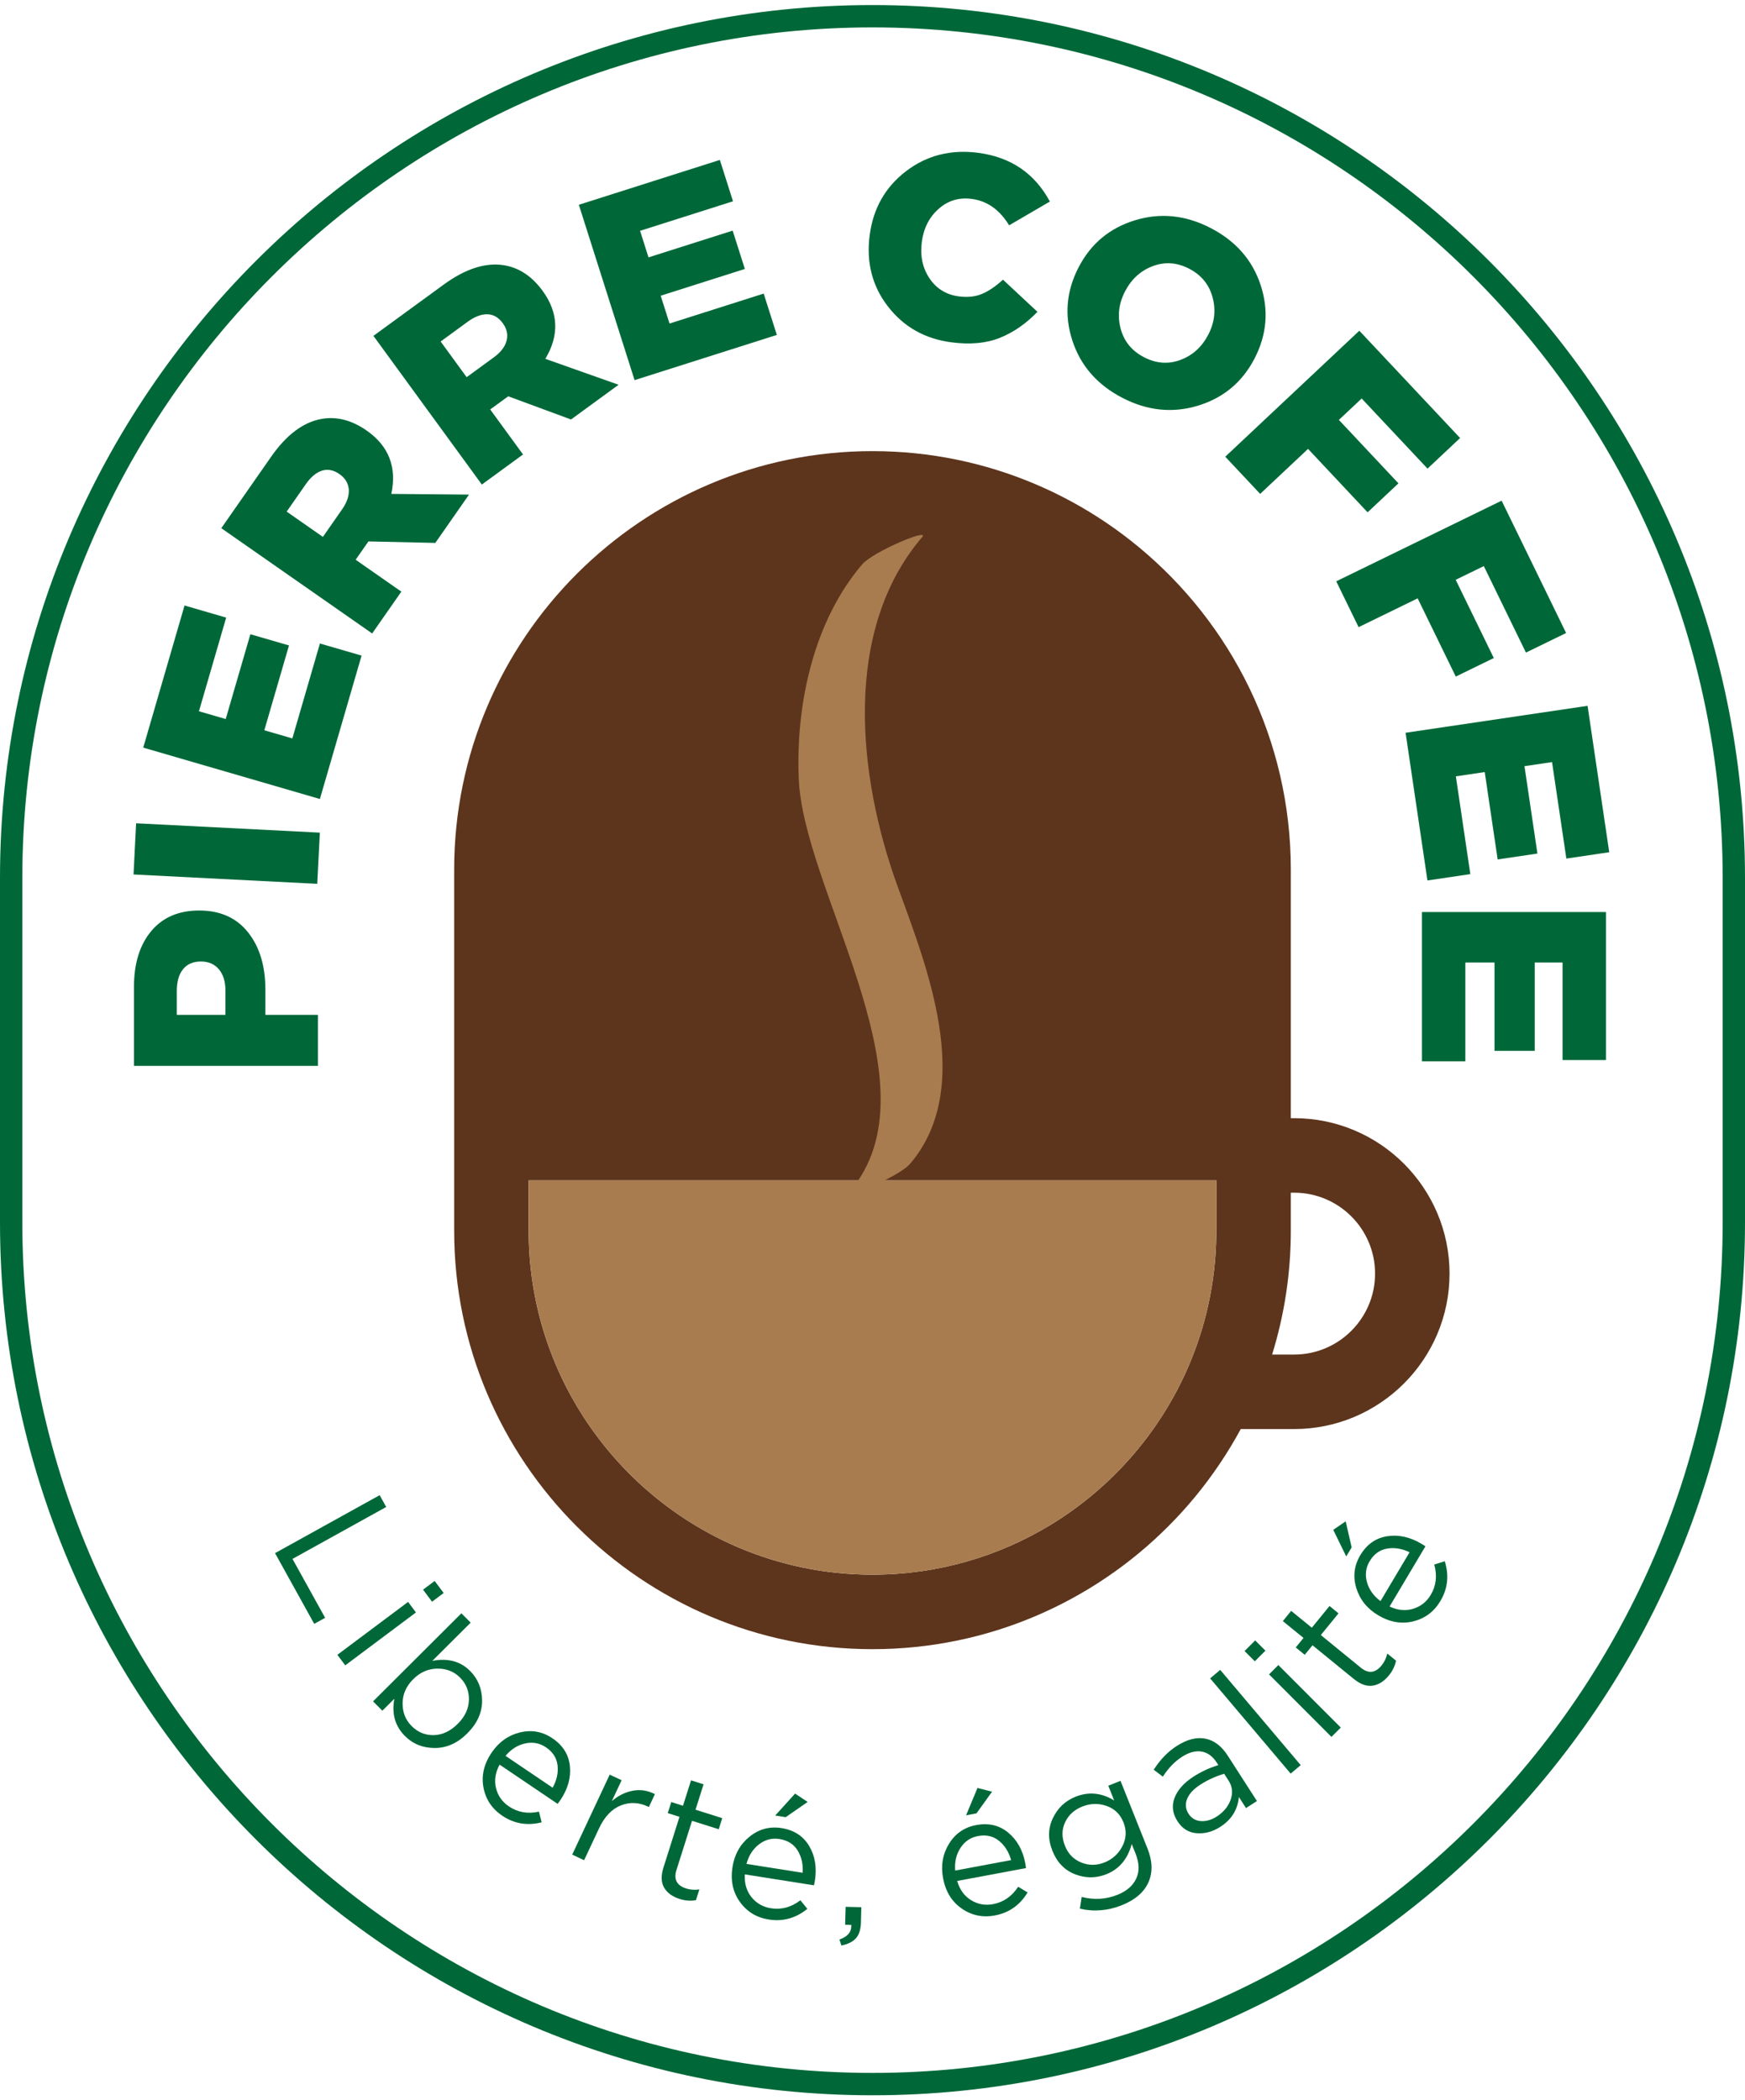 <svg width="236" height="284" viewBox="0 0 236 284" fill="none" xmlns="http://www.w3.org/2000/svg">
<path d="M30.49 137.227V133.956C30.49 132.724 30.191 131.76 29.6 131.061C29.007 130.362 28.201 130.012 27.181 130.012C26.115 130.012 25.304 130.362 24.748 131.061C24.189 131.76 23.912 132.737 23.912 133.992V137.227H30.49ZM42.998 144.123H18.118V133.459C18.118 130.284 18.896 127.765 20.448 125.906C21.999 124.046 24.162 123.116 26.936 123.116C29.778 123.116 31.981 124.098 33.544 126.065C35.11 128.033 35.891 130.615 35.891 133.814V137.227H42.998V144.123Z" fill="#006838"/>
<path d="M42.905 119.509L18.059 118.244L18.409 111.322L43.259 112.587L42.905 119.509Z" fill="#006838"/>
<path d="M43.263 108.038L19.372 101.092L24.957 81.874L30.589 83.511L26.907 96.175L30.527 97.226L33.861 85.759L39.084 87.276L35.748 98.745L39.538 99.847L43.266 87.012L48.901 88.648L43.263 108.038Z" fill="#006838"/>
<path d="M43.669 72.597L46.272 68.864C46.935 67.912 47.233 67.016 47.17 66.177C47.105 65.338 46.685 64.648 45.907 64.103C45.113 63.549 44.321 63.395 43.54 63.643C42.759 63.896 42.03 64.504 41.354 65.476L38.771 69.178L43.669 72.597ZM50.334 85.656L29.928 71.418L36.661 61.769C38.734 58.794 41.007 57.089 43.481 56.647C45.53 56.282 47.56 56.805 49.584 58.215C52.576 60.304 53.69 63.162 52.924 66.785L63.431 66.879L58.875 73.41L49.827 73.209L48.099 75.687L54.28 80L50.334 85.656Z" fill="#006838"/>
<path d="M63.11 51.001L66.786 48.319C67.724 47.636 68.3 46.885 68.512 46.07C68.727 45.256 68.554 44.465 67.994 43.699C67.422 42.913 66.723 42.514 65.905 42.495C65.085 42.477 64.197 42.818 63.239 43.515L59.594 46.176L63.11 51.001ZM65.166 65.518L50.503 45.414L60.007 38.482C62.937 36.346 65.646 35.47 68.125 35.859C70.178 36.18 71.93 37.336 73.385 39.327C75.533 42.276 75.658 45.339 73.753 48.52L83.659 52.027L77.227 56.721L68.737 53.586L66.297 55.366L70.736 61.453L65.166 65.518Z" fill="#006838"/>
<path d="M85.822 51.402L78.285 27.689L97.356 21.625L99.133 27.217L86.565 31.21L87.706 34.802L99.088 31.185L100.736 36.367L89.354 39.985L90.549 43.746L103.284 39.697L105.062 45.287L85.822 51.402Z" fill="#006838"/>
<path d="M128.647 46.285C125.076 45.812 122.222 44.198 120.09 41.443C117.956 38.686 117.133 35.462 117.623 31.774C118.102 28.157 119.743 25.277 122.548 23.139C125.352 21.002 128.61 20.176 132.322 20.668C136.714 21.249 139.939 23.444 141.989 27.254L136.475 30.468C135.2 28.364 133.517 27.174 131.426 26.896C129.713 26.668 128.216 27.116 126.947 28.238C125.673 29.362 124.917 30.852 124.67 32.706C124.422 34.586 124.766 36.227 125.703 37.63C126.641 39.033 127.967 39.849 129.681 40.077C130.879 40.235 131.933 40.117 132.847 39.723C133.759 39.331 134.694 38.695 135.645 37.816L140.307 42.163C138.778 43.754 137.095 44.924 135.251 45.671C133.409 46.419 131.204 46.623 128.647 46.285Z" fill="#006838"/>
<path d="M154.702 48.293C156.359 49.156 158.012 49.281 159.654 48.664C161.297 48.051 162.549 46.912 163.413 45.25C164.267 43.61 164.459 41.929 163.992 40.204C163.528 38.479 162.476 37.191 160.835 36.338C159.197 35.486 157.554 35.368 155.912 35.982C154.27 36.598 153.017 37.737 152.157 39.396C151.303 41.036 151.104 42.716 151.56 44.435C152.014 46.153 153.063 47.439 154.702 48.293ZM162.005 54.857C158.564 55.898 155.151 55.54 151.768 53.781C148.384 52.02 146.137 49.442 145.03 46.05C143.924 42.655 144.208 39.352 145.881 36.133C147.54 32.937 150.091 30.818 153.531 29.775C156.971 28.733 160.383 29.092 163.767 30.851C167.151 32.612 169.397 35.189 170.505 38.582C171.612 41.975 171.33 45.28 169.657 48.498C167.995 51.693 165.443 53.814 162.005 54.857Z" fill="#006838"/>
<path d="M165.708 61.755L183.84 44.72L197.469 59.228L193.064 63.366L184.157 53.884L181.075 56.779L189.131 65.356L184.959 69.275L176.905 60.698L170.428 66.781L165.708 61.755Z" fill="#006838"/>
<path d="M180.719 78.602L203.084 67.7L211.807 85.594L206.374 88.24L200.675 76.545L196.873 78.399L202.029 88.977L196.885 91.484L191.73 80.907L183.742 84.802L180.719 78.602Z" fill="#006838"/>
<path d="M190.096 99.082L214.709 95.438L217.639 115.236L211.838 116.093L209.904 103.048L206.176 103.599L207.926 115.414L202.549 116.212L200.8 104.396L196.895 104.975L198.852 118.195L193.052 119.054L190.096 99.082Z" fill="#006838"/>
<path d="M192.313 123.322H217.193V143.335H211.326V130.148H207.562V142.091H202.123V130.148H198.179V143.511H192.313V123.322Z" fill="#006838"/>
<path d="M37.198 210.01L51.347 202.172L52.232 203.769L39.558 210.791L43.972 218.756L42.495 219.571L37.198 210.01Z" fill="#006838"/>
<path d="M57.213 214.95L58.786 213.774L60.003 215.401L58.432 216.579L57.213 214.95ZM45.626 223.76L55.19 216.606L56.254 218.029L46.692 225.184L45.626 223.76Z" fill="#006838"/>
<path d="M55.661 233.38C56.508 234.231 57.515 234.644 58.675 234.619C59.833 234.592 60.916 234.08 61.919 233.078C62.889 232.113 63.389 231.037 63.419 229.854C63.447 228.672 63.048 227.666 62.221 226.839C61.406 226.02 60.382 225.614 59.154 225.624C57.92 225.636 56.83 226.11 55.883 227.059C54.935 228.003 54.456 229.089 54.449 230.315C54.442 231.54 54.846 232.56 55.661 233.38ZM54.761 234.734C53.432 233.404 52.956 231.728 53.332 229.701L51.712 231.315L50.454 230.054L62.399 218.147L63.655 219.408L58.469 224.576C60.569 224.177 62.273 224.633 63.578 225.941C64.654 227.02 65.195 228.364 65.2 229.971C65.202 231.579 64.533 233.05 63.19 234.387C61.871 235.707 60.407 236.361 58.793 236.359C57.183 236.356 55.839 235.813 54.761 234.734Z" fill="#006838"/>
<path d="M68.369 237.421L74.741 241.729C75.301 240.712 75.523 239.705 75.404 238.705C75.29 237.706 74.767 236.894 73.836 236.265C72.993 235.696 72.062 235.518 71.038 235.74C70.018 235.959 69.125 236.522 68.369 237.421ZM67.567 238.609C66.988 239.685 66.825 240.743 67.082 241.781C67.337 242.819 67.922 243.642 68.827 244.256C70.013 245.059 71.369 245.294 72.892 244.967L73.253 246.411C71.306 246.897 69.529 246.599 67.922 245.512C66.529 244.572 65.686 243.298 65.383 241.693C65.085 240.087 65.451 238.525 66.474 237.004C67.449 235.564 68.727 234.647 70.311 234.257C71.896 233.869 73.36 234.13 74.714 235.047C76.131 236.001 76.919 237.257 77.075 238.816C77.231 240.372 76.801 241.902 75.784 243.408C75.655 243.599 75.531 243.766 75.416 243.913L67.567 238.609Z" fill="#006838"/>
<path d="M77.387 250.778L82.458 239.961L84.069 240.719L82.746 243.54C83.6 242.805 84.544 242.335 85.571 242.138C86.6 241.94 87.599 242.093 88.571 242.6L87.757 244.335L87.629 244.277C86.391 243.694 85.162 243.645 83.947 244.131C82.732 244.616 81.756 245.648 81.017 247.224L78.997 251.532L77.387 250.778Z" fill="#006838"/>
<path d="M91.923 256.773C90.939 256.461 90.24 255.954 89.823 255.25C89.407 254.545 89.376 253.643 89.724 252.538L91.896 245.665L90.31 245.165L90.785 243.666L92.37 244.169L93.457 240.732L95.152 241.267L94.065 244.704L97.679 245.846L97.206 247.346L93.593 246.204L91.489 252.855C91.091 254.117 91.529 254.951 92.805 255.358C93.364 255.534 93.957 255.575 94.582 255.482L94.123 256.937C93.406 257.066 92.669 257.01 91.923 256.773Z" fill="#006838"/>
<path d="M104.843 245.488L107.533 242.524L109.227 243.656L106.258 245.713L104.843 245.488ZM100.955 252.032L108.553 253.232C108.631 252.078 108.4 251.07 107.873 250.212C107.346 249.358 106.526 248.841 105.414 248.668C104.412 248.509 103.493 248.744 102.664 249.375C101.829 250.012 101.261 250.897 100.955 252.032ZM100.733 253.449C100.664 254.671 100.966 255.694 101.635 256.528C102.309 257.357 103.184 257.857 104.267 258.031C105.679 258.253 107.009 257.895 108.248 256.95L109.188 258.107C107.629 259.373 105.894 259.853 103.978 259.551C102.319 259.29 101.013 258.496 100.064 257.165C99.112 255.84 98.78 254.271 99.064 252.459C99.335 250.741 100.104 249.368 101.375 248.345C102.642 247.321 104.084 246.935 105.697 247.189C107.387 247.457 108.631 248.262 109.431 249.606C110.234 250.949 110.493 252.517 110.209 254.313C110.171 254.542 110.132 254.747 110.088 254.927L100.733 253.449Z" fill="#006838"/>
<path d="M113.791 263.064L113.533 262.249C114.576 261.891 115.106 261.31 115.128 260.509L115.133 260.28L114.301 260.256L114.367 257.833L116.491 257.887L116.437 259.968C116.411 260.89 116.189 261.593 115.769 262.075C115.347 262.557 114.686 262.886 113.791 263.064Z" fill="#006838"/>
<path d="M130.656 245.46L132.198 241.764L134.169 242.267L132.062 245.197L130.656 245.46ZM129.185 252.931L136.749 251.515C136.428 250.4 135.878 249.525 135.093 248.897C134.312 248.268 133.368 248.056 132.261 248.266C131.261 248.452 130.476 248.983 129.904 249.859C129.331 250.733 129.09 251.757 129.185 252.931ZM129.449 254.336C129.792 255.51 130.421 256.378 131.334 256.937C132.242 257.493 133.236 257.673 134.312 257.471C135.721 257.207 136.849 256.422 137.703 255.121L138.977 255.892C137.932 257.61 136.461 258.644 134.552 259.003C132.898 259.311 131.403 258.998 130.063 258.064C128.719 257.134 127.883 255.766 127.546 253.965C127.224 252.254 127.492 250.706 128.345 249.313C129.195 247.925 130.424 247.078 132.032 246.78C133.712 246.463 135.152 246.807 136.359 247.803C137.564 248.8 138.335 250.191 138.669 251.979C138.709 252.206 138.742 252.411 138.758 252.597L129.449 254.336Z" fill="#006838"/>
<path d="M149.377 251.834C150.463 251.4 151.271 250.664 151.802 249.623C152.334 248.58 152.38 247.512 151.941 246.411C151.5 245.308 150.736 244.569 149.651 244.19C148.562 243.811 147.467 243.839 146.363 244.281C145.278 244.713 144.503 245.425 144.045 246.411C143.583 247.401 143.579 248.46 144.032 249.588C144.462 250.678 145.197 251.427 146.235 251.844C147.27 252.261 148.318 252.257 149.377 251.834ZM151.709 257.621C149.834 258.368 147.947 258.522 146.048 258.085L146.288 256.499C147.964 256.926 149.579 256.829 151.123 256.211C152.368 255.718 153.216 254.986 153.666 254.018C154.119 253.049 154.09 251.927 153.584 250.654L153.059 249.345C152.511 251.371 151.37 252.733 149.638 253.423C148.234 253.983 146.823 253.986 145.399 253.435C143.979 252.882 142.956 251.824 142.334 250.265C141.711 248.705 141.73 247.235 142.389 245.852C143.049 244.471 144.073 243.503 145.462 242.947C147.235 242.242 148.977 242.408 150.685 243.454L149.89 241.458L151.543 240.798L155.196 249.963C155.864 251.636 155.912 253.132 155.347 254.455C154.753 255.836 153.537 256.892 151.709 257.621Z" fill="#006838"/>
<path d="M164.555 245.627C165.489 245.026 166.114 244.266 166.436 243.346C166.76 242.423 166.67 241.569 166.16 240.777L165.558 239.843C164.393 240.194 163.325 240.68 162.352 241.304C161.431 241.896 160.83 242.545 160.55 243.246C160.269 243.948 160.335 244.617 160.742 245.251C161.133 245.86 161.689 246.19 162.406 246.241C163.125 246.29 163.845 246.085 164.555 245.627ZM165.038 247.019C164.014 247.679 162.955 247.966 161.858 247.883C160.763 247.803 159.893 247.262 159.252 246.266C158.574 245.217 158.442 244.155 158.855 243.087C159.266 242.016 160.123 241.062 161.431 240.218C162.469 239.552 163.584 239.035 164.777 238.671L164.577 238.361C164.011 237.479 163.32 236.973 162.499 236.841C161.681 236.705 160.8 236.944 159.856 237.552C158.869 238.185 158.01 239.081 157.266 240.233L156.034 239.298C156.909 237.927 157.944 236.858 159.137 236.092C160.561 235.175 161.879 234.848 163.094 235.112C164.243 235.361 165.226 236.122 166.041 237.389L169.992 243.531L168.516 244.482L167.551 242.985C167.39 244.7 166.555 246.047 165.038 247.019Z" fill="#006838"/>
<path d="M174.555 239.823L163.663 226.944L165.024 225.795L175.912 238.674L174.555 239.823Z" fill="#006838"/>
<path d="M180.07 234.855L171.629 226.402L172.888 225.143L181.331 233.596L180.07 234.855ZM169.704 224.635L168.318 223.247L169.755 221.81L171.143 223.198L169.704 224.635Z" fill="#006838"/>
<path d="M187.843 226.541C187.19 227.339 186.46 227.805 185.652 227.93C184.843 228.054 183.991 227.753 183.095 227.024L177.508 222.469L176.458 223.758L175.239 222.765L176.292 221.477L173.495 219.199L174.621 217.817L177.416 220.094L179.81 217.158L181.025 218.151L178.633 221.087L184.042 225.5C185.068 226.336 186.003 226.236 186.85 225.195C187.22 224.743 187.478 224.209 187.624 223.59L188.804 224.553C188.658 225.268 188.339 225.93 187.843 226.541Z" fill="#006838"/>
<path d="M186.704 216.498L190.637 209.889C189.59 209.389 188.572 209.226 187.583 209.399C186.59 209.574 185.809 210.143 185.233 211.107C184.714 211.979 184.593 212.924 184.872 213.929C185.149 214.937 185.76 215.793 186.704 216.498ZM187.932 217.23C189.044 217.749 190.105 217.849 191.127 217.533C192.151 217.217 192.939 216.591 193.501 215.651C194.233 214.419 194.389 213.055 193.976 211.551L195.395 211.107C195.996 213.024 195.799 214.815 194.806 216.481C193.945 217.925 192.723 218.842 191.137 219.235C189.55 219.626 187.971 219.352 186.395 218.415C184.899 217.523 183.914 216.301 183.435 214.742C182.955 213.184 183.133 211.701 183.965 210.299C184.839 208.83 186.051 207.972 187.595 207.726C189.14 207.481 190.693 207.823 192.254 208.754C192.452 208.872 192.63 208.983 192.779 209.091L187.932 217.23ZM182.071 210.458L180.314 206.859L181.994 205.71L182.802 209.23L182.071 210.458Z" fill="#006838"/>
<path d="M117.998 3.706C54.599 3.706 3.02 55.291 3.02 118.696V165.302C3.02 228.707 54.599 280.292 117.998 280.292C181.401 280.292 232.98 228.707 232.98 165.302V118.696C232.98 55.291 181.401 3.706 117.998 3.706ZM117.998 283.317C52.933 283.317 -9.15527e-05 230.375 -9.15527e-05 165.302V118.696C-9.15527e-05 53.624 52.933 0.683 117.998 0.683C183.067 0.683 236 53.624 236 118.696V165.302C236 230.375 183.067 283.317 117.998 283.317Z" fill="#006838"/>
<path d="M175.028 183.159H172.044C173.686 177.865 174.574 172.243 174.574 166.416V161.272H175.028C181.061 161.272 185.969 166.179 185.969 172.212C185.969 178.246 181.061 183.159 175.028 183.159ZM153.867 195.982C152.444 197.704 150.901 199.324 149.248 200.826C148.698 201.327 148.135 201.815 147.561 202.289C145.837 203.711 144.011 205.012 142.094 206.18C135.063 210.457 126.812 212.923 117.997 212.923C116.396 212.923 114.813 212.841 113.251 212.682C111.69 212.523 110.151 212.287 108.638 211.976C107.127 211.665 105.64 211.281 104.186 210.828C102.73 210.374 101.306 209.851 99.915 209.262C99.22 208.967 98.532 208.656 97.856 208.329C96.501 207.674 95.183 206.957 93.904 206.18C92.624 205.402 91.387 204.564 90.193 203.671C88.403 202.33 86.712 200.865 85.132 199.286C76.711 190.864 71.496 179.237 71.496 166.416V159.606H164.5V166.416C164.5 176.833 161.057 186.463 155.249 194.224C154.804 194.821 154.343 195.406 153.867 195.982ZM175.028 151.197H174.574V117.582C174.574 100.032 166.543 84.323 153.964 73.937C153.265 73.36 152.553 72.799 151.827 72.255C146.016 67.907 139.346 64.649 132.121 62.785C130.313 62.319 128.473 61.939 126.602 61.653C124.732 61.366 122.831 61.171 120.906 61.074C119.943 61.025 118.973 60.999 117.997 60.999C86.804 60.999 61.424 86.383 61.424 117.582V149.531V159.606V166.416C61.424 197.614 86.804 222.996 117.997 222.996C118.973 222.996 119.943 222.972 120.906 222.922C122.831 222.824 124.732 222.63 126.602 222.343C128.473 222.056 130.313 221.678 132.121 221.213C139.346 219.349 146.016 216.089 151.827 211.741C152.553 211.198 153.265 210.637 153.964 210.06C159.593 205.412 164.308 199.698 167.802 193.232H175.028C186.615 193.232 196.041 183.805 196.041 172.212C196.041 160.626 186.615 151.197 175.028 151.197Z" fill="#5D351C"/>
<path d="M119.642 159.605C121.138 158.857 122.543 158.006 123.093 157.358C131.952 146.914 125.265 130.529 121.337 119.684C116.003 104.956 113.921 85.216 124.722 72.62C125.808 71.353 118.102 74.568 116.608 76.312C110.119 83.878 107.592 95.088 108.028 105.325C108.657 120.137 125.922 145.041 116.07 159.605H71.498V166.416C71.498 192.06 92.358 212.922 117.999 212.922C143.639 212.922 164.5 192.06 164.5 166.416V159.605H119.642Z" fill="#A87C4F"/>
</svg>
